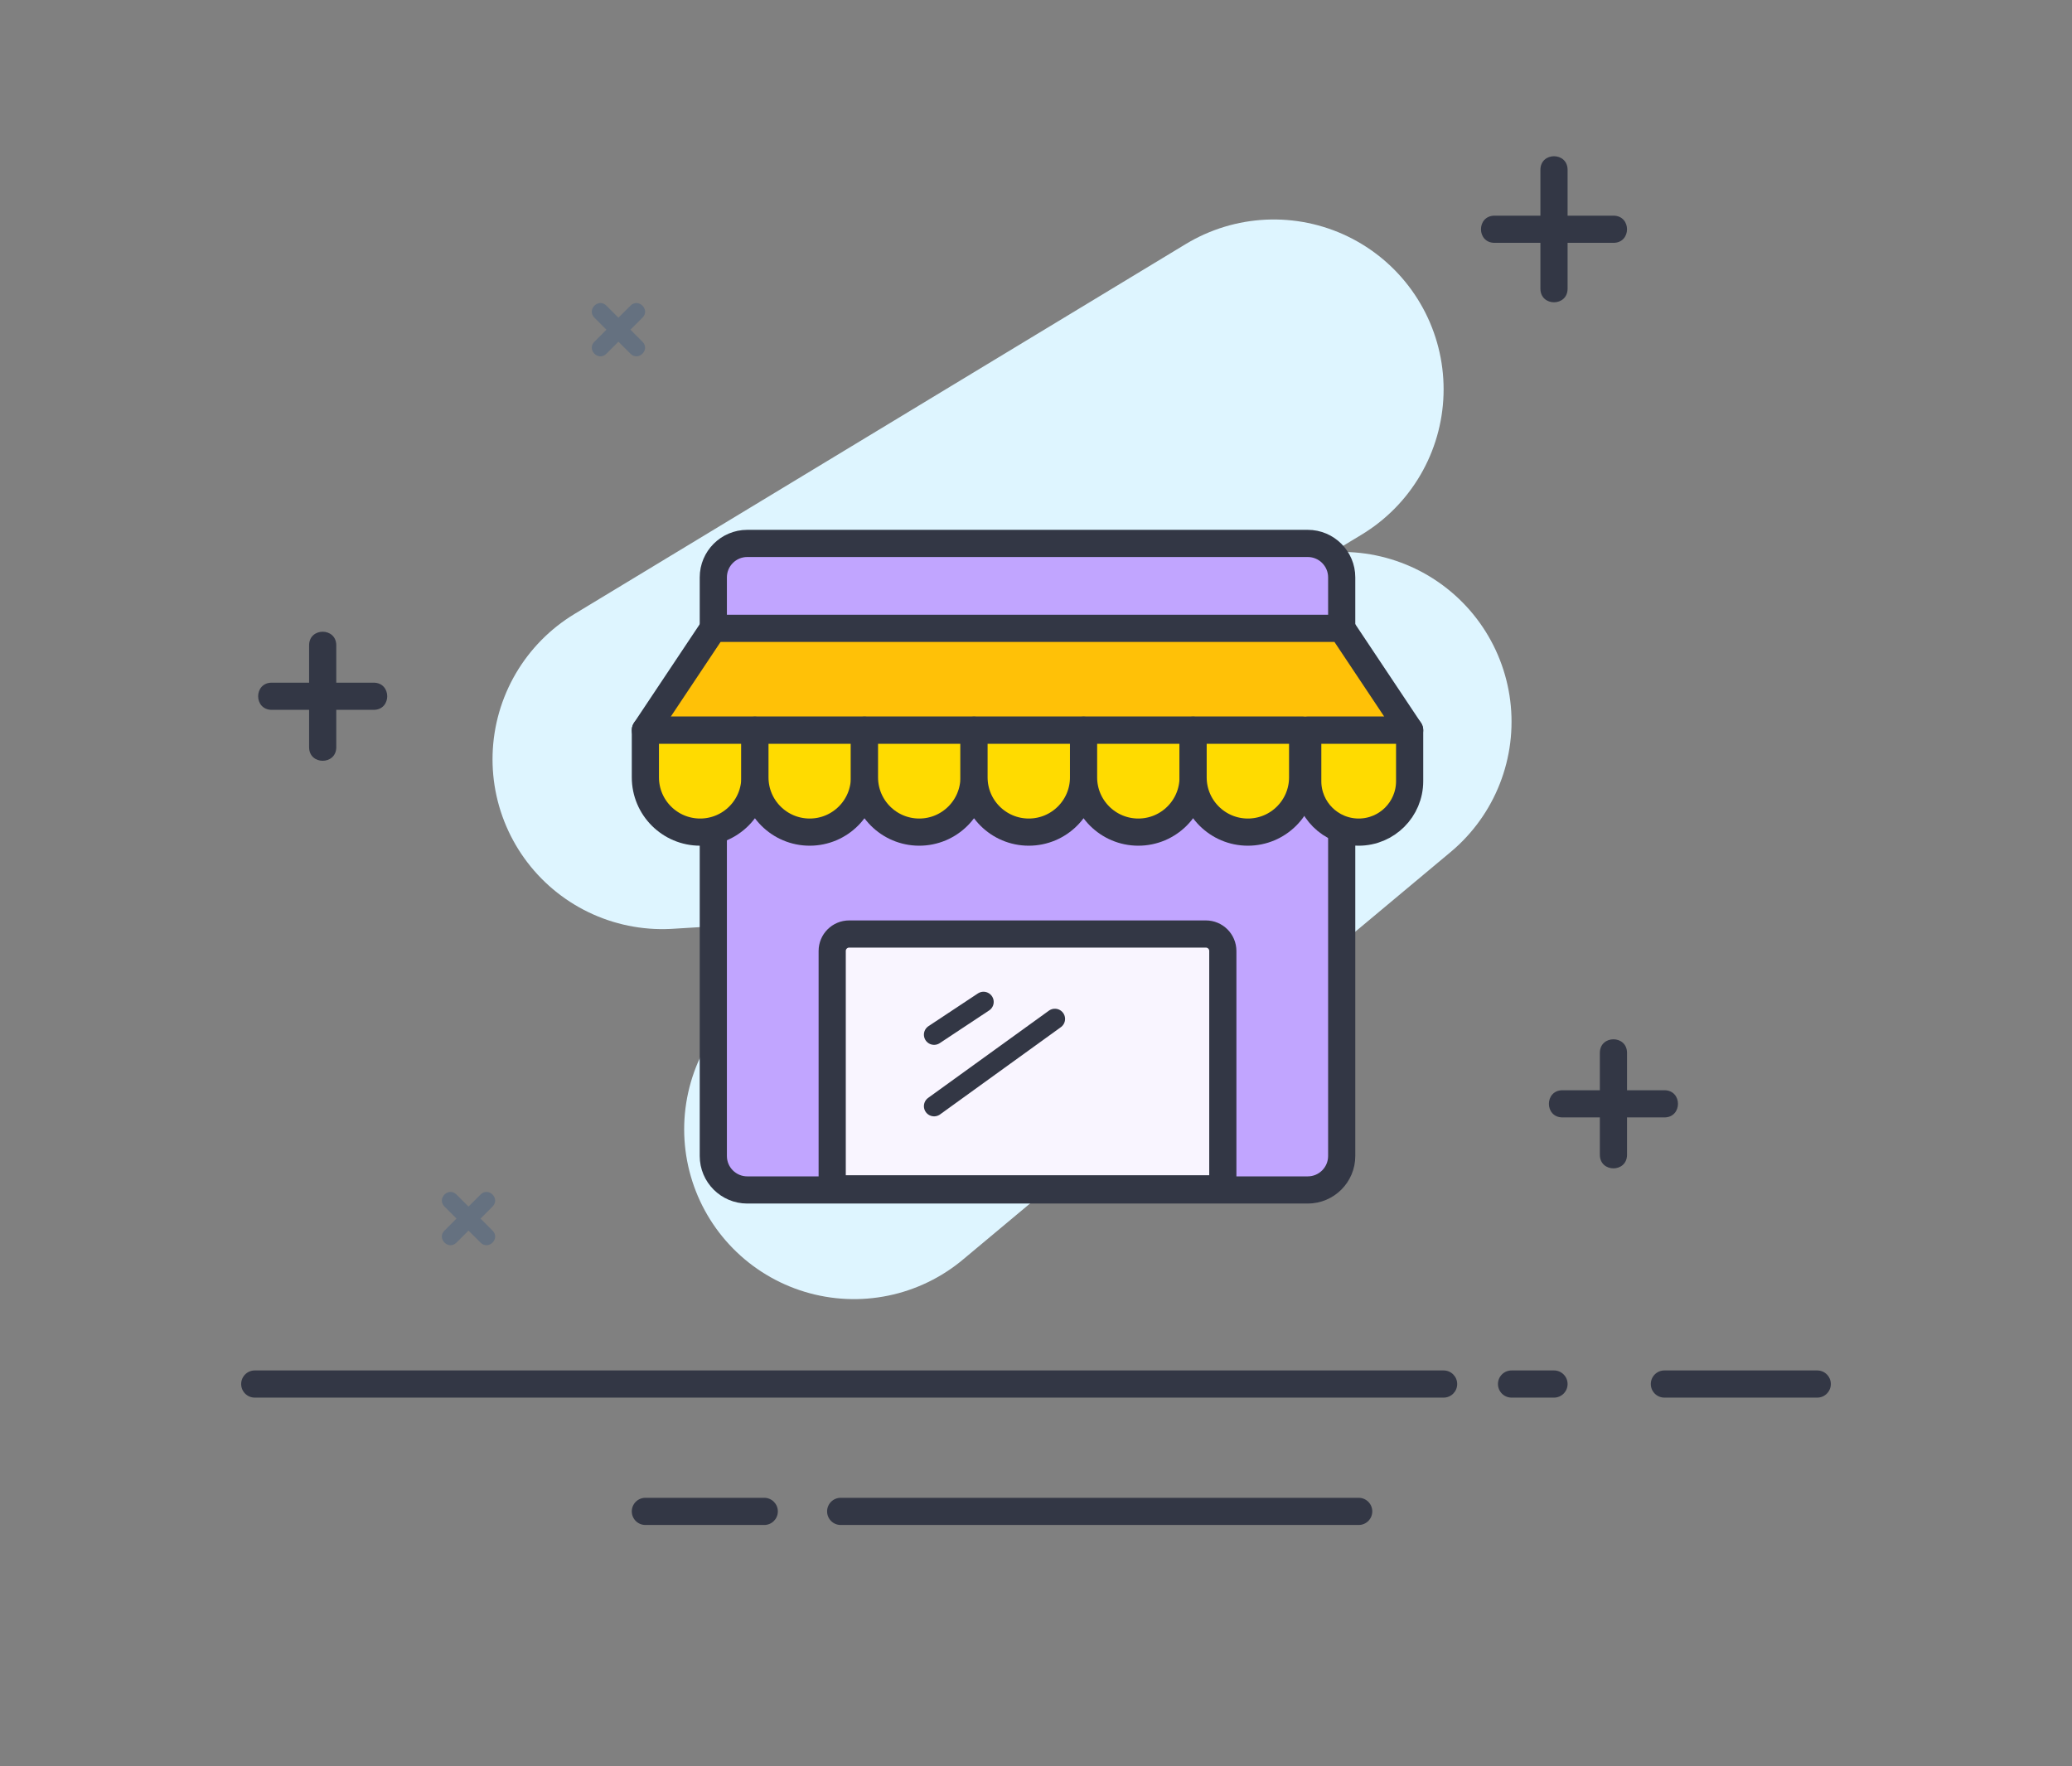 <?xml version="1.0" encoding="UTF-8"?>
<svg width="244px" height="208px" viewBox="0 0 244 208" version="1.1" xmlns="http://www.w3.org/2000/svg" xmlns:xlink="http://www.w3.org/1999/xlink">
    <rect x="0" y="0" width="244" height="208" fill="#808080" stroke="none"/>
    <!-- Generator: Sketch 55 (78076) - https://sketchapp.com -->
    <title>解绑商户、商铺</title>
    <desc>Created with Sketch.</desc>
    <g id="Page-1" stroke="none" stroke-width="1" fill="none" fill-rule="evenodd">
        <g id="亮背景时使用" transform="translate(-292, -472)">
            <g id="解绑商户、商铺" transform="translate(292, 472)">
                <g id="背景/彩">
                    <g id="-">
                        <g id="编组" transform="translate(28.4, 18.4)">
                            <polyline id="路径" stroke="#DEF5FF" stroke-width="40" stroke-linecap="round" stroke-linejoin="round" points="121.6 27.448 49.6 71.024 121.6 66.6 129.6 66.6 72.168 114.6"></polyline>
                            <path d="M1.6,146.2 C0.716,146.2 -5.68434189e-14,145.484 -5.68434189e-14,144.6 C-5.68434189e-14,143.716 0.716,143 1.6,143 L141.6,143 C142.484,143 143.2,143.716 143.2,144.6 C143.2,145.484 142.484,146.2 141.6,146.2 L1.6,146.2 Z M149.6,146.2 C148.716,146.2 148,145.484 148,144.6 C148,143.716 148.716,143 149.6,143 L154.6,143 C155.484,143 156.2,143.716 156.2,144.6 C156.2,145.484 155.484,146.2 154.6,146.2 L149.6,146.2 Z M167.6,146.2 C166.716,146.2 166,145.484 166,144.6 C166,143.716 166.716,143 167.6,143 L185.6,143 C186.484,143 187.2,143.716 187.2,144.6 C187.2,145.484 186.484,146.2 185.6,146.2 L167.6,146.2 Z M47.6,161.2 C46.716,161.2 46,160.484 46,159.6 C46,158.716 46.716,158 47.6,158 L61.6,158 C62.484,158 63.2,158.716 63.2,159.6 C63.2,160.484 62.484,161.2 61.6,161.2 L47.6,161.2 Z M70.6,161.2 C69.716,161.2 69,160.484 69,159.6 C69,158.716 69.716,158 70.6,158 L131.6,158 C132.484,158 133.2,158.716 133.2,159.6 C133.2,160.484 132.484,161.2 131.6,161.2 L70.6,161.2 Z M160,105.6 C160,103.467 163.2,103.467 163.2,105.6 L163.2,111.6 C163.2,112.484 162.484,113.2 161.6,113.2 L155.6,113.2 C153.467,113.2 153.467,110 155.6,110 L160,110 L160,105.6 Z M163.2,117.6 C163.2,119.733 160,119.733 160,117.6 L160,111.6 C160,110.716 160.716,110 161.6,110 L167.6,110 C169.733,110 169.733,113.2 167.6,113.2 L163.2,113.2 L163.2,117.6 Z M8,57.6 C8,55.467 11.2,55.467 11.2,57.6 L11.2,63.6 C11.2,64.484 10.484,65.2 9.6,65.2 L3.6,65.2 C1.467,65.2 1.467,62 3.6,62 L8,62 L8,57.6 Z M156.2,7 L161.6,7 C163.733,7 163.733,10.2 161.6,10.2 L156.2,10.2 L156.2,15.6 C156.2,17.733 153,17.733 153,15.6 L153,10.2 L147.6,10.2 C145.467,10.2 145.467,7 147.6,7 L153,7 L153,1.6 C153,-0.533 156.2,-0.533 156.2,1.6 L156.2,7 Z M11.2,69.6 C11.2,71.733 8,71.733 8,69.6 L8,63.6 C8,62.716 8.716,62 9.6,62 L15.6,62 C17.733,62 17.733,65.2 15.6,65.2 L11.2,65.2 L11.2,69.6 Z" id="Path-2" fill="#333745" fill-rule="nonzero"></path>
                            <path d="M28.186,122.286 C29.129,121.343 30.543,122.758 29.6,123.701 L27.479,125.822 C27.088,126.212 26.455,126.212 26.064,125.822 L23.943,123.701 C23,122.758 24.415,121.343 25.357,122.286 L26.772,123.701 L28.186,122.286 Z M25.357,127.943 C24.415,128.886 23,127.472 23.943,126.529 L26.064,124.408 C26.455,124.017 27.088,124.017 27.479,124.408 L29.6,126.529 C30.543,127.472 29.129,128.886 28.186,127.943 L26.772,126.529 L25.357,127.943 Z M45.843,17.6 C46.785,16.657 48.2,18.071 47.257,19.014 L45.136,21.136 C44.745,21.526 44.112,21.526 43.721,21.136 L41.6,19.014 C40.657,18.071 42.071,16.657 43.014,17.6 L44.428,19.014 L45.843,17.6 Z M43.014,23.257 C42.071,24.2 40.657,22.785 41.6,21.843 L43.721,19.721 C44.112,19.331 44.745,19.331 45.136,19.721 L47.257,21.843 C48.2,22.785 46.785,24.2 45.843,23.257 L44.428,21.843 L43.014,23.257 Z" id="Path复制" fill="#657180" fill-rule="nonzero"></path>
                        </g>
                    </g>
                </g>
                <g id="Group-10" transform="translate(76, 64)" stroke="#333745">
                    <path d="M82,31 L82,72.144 C82,74.353 80.209,76.144 78,76.144 L12,76.144 C9.791,76.144 8,74.353 8,72.144 L8,31" id="Path" stroke-width="3.2" fill="#C1A5FF"></path>
                    <path d="M8,10 L8,4 C8,1.791 9.791,3.60822483e-15 12,0 L78,0 C80.209,3.60822483e-15 82,1.791 82,4 L82,10" id="Path" stroke-width="3.2" fill="#C1A5FF"></path>
                    <path d="M22,76.008 L22,48 C22,46.895 22.895,46 24,46 L66,46 C67.105,46 68,46.895 68,48 L68,76.008 L22,76.008 Z" id="Path-6" stroke-width="3.2" fill="#F9F5FF"></path>
                    <path d="M34,57.854 L39.819,54" id="Path-6-Copy-3" stroke-width="2.4" stroke-linecap="round"></path>
                    <path d="M34,66.274 L48.224,56" id="Path-6-Copy-4" stroke-width="2.4" stroke-linecap="round"></path>
                    <polygon id="Path-6-Copy-2" stroke-width="3.2" fill="#FFC107" stroke-linecap="round" stroke-linejoin="round" points="8 10 82 10 90 22 0 22"></polygon>
                    <path d="M0,22 L12.9,22 L12.9,27.55 C12.9,31.112 10.012,34 6.45,34 L6.45,34 C2.888,34 2.212605e-15,31.112 1.77635684e-15,27.55 L0,22 Z" id="Rectangle-3" stroke-width="3.2" fill="#FFDB00" stroke-linecap="round" stroke-linejoin="round"></path>
                    <path d="M12.9,22 L25.8,22 L25.8,27.55 C25.8,31.112 22.912,34 19.35,34 L19.35,34 C15.788,34 12.9,31.112 12.9,27.55 L12.9,22 Z" id="Rectangle-3" stroke-width="3.2" fill="#FFDB00" stroke-linecap="round" stroke-linejoin="round"></path>
                    <path d="M25.8,22 L38.7,22 L38.7,27.55 C38.7,31.112 35.812,34 32.25,34 L32.25,34 C28.688,34 25.8,31.112 25.8,27.55 L25.8,22 Z" id="Rectangle-3" stroke-width="3.2" fill="#FFDB00" stroke-linecap="round" stroke-linejoin="round"></path>
                    <path d="M38.7,22 L51.6,22 L51.6,27.55 C51.6,31.112 48.712,34 45.15,34 L45.15,34 C41.588,34 38.7,31.112 38.7,27.55 L38.7,22 Z" id="Rectangle-3" stroke-width="3.2" fill="#FFDB00" stroke-linecap="round" stroke-linejoin="round"></path>
                    <path d="M51.6,22 L64.5,22 L64.5,27.55 C64.5,31.112 61.612,34 58.05,34 L58.05,34 C54.488,34 51.6,31.112 51.6,27.55 L51.6,22 Z" id="Rectangle-3" stroke-width="3.2" fill="#FFDB00" stroke-linecap="round" stroke-linejoin="round"></path>
                    <path d="M64.5,22 L77.4,22 L77.4,27.55 C77.4,31.112 74.512,34 70.95,34 L70.95,34 C67.388,34 64.5,31.112 64.5,27.55 L64.5,22 Z" id="Rectangle-3" stroke-width="3.2" fill="#FFDB00" stroke-linecap="round" stroke-linejoin="round"></path>
                    <path d="M78,22 L90,22 L90,28 C90,31.314 87.314,34 84,34 L84,34 C80.686,34 78,31.314 78,28 L78,22 Z" id="Rectangle-3" stroke-width="3.2" fill="#FFDB00" stroke-linecap="round" stroke-linejoin="round"></path>
                </g>
            </g>
        </g>
    </g>
</svg>